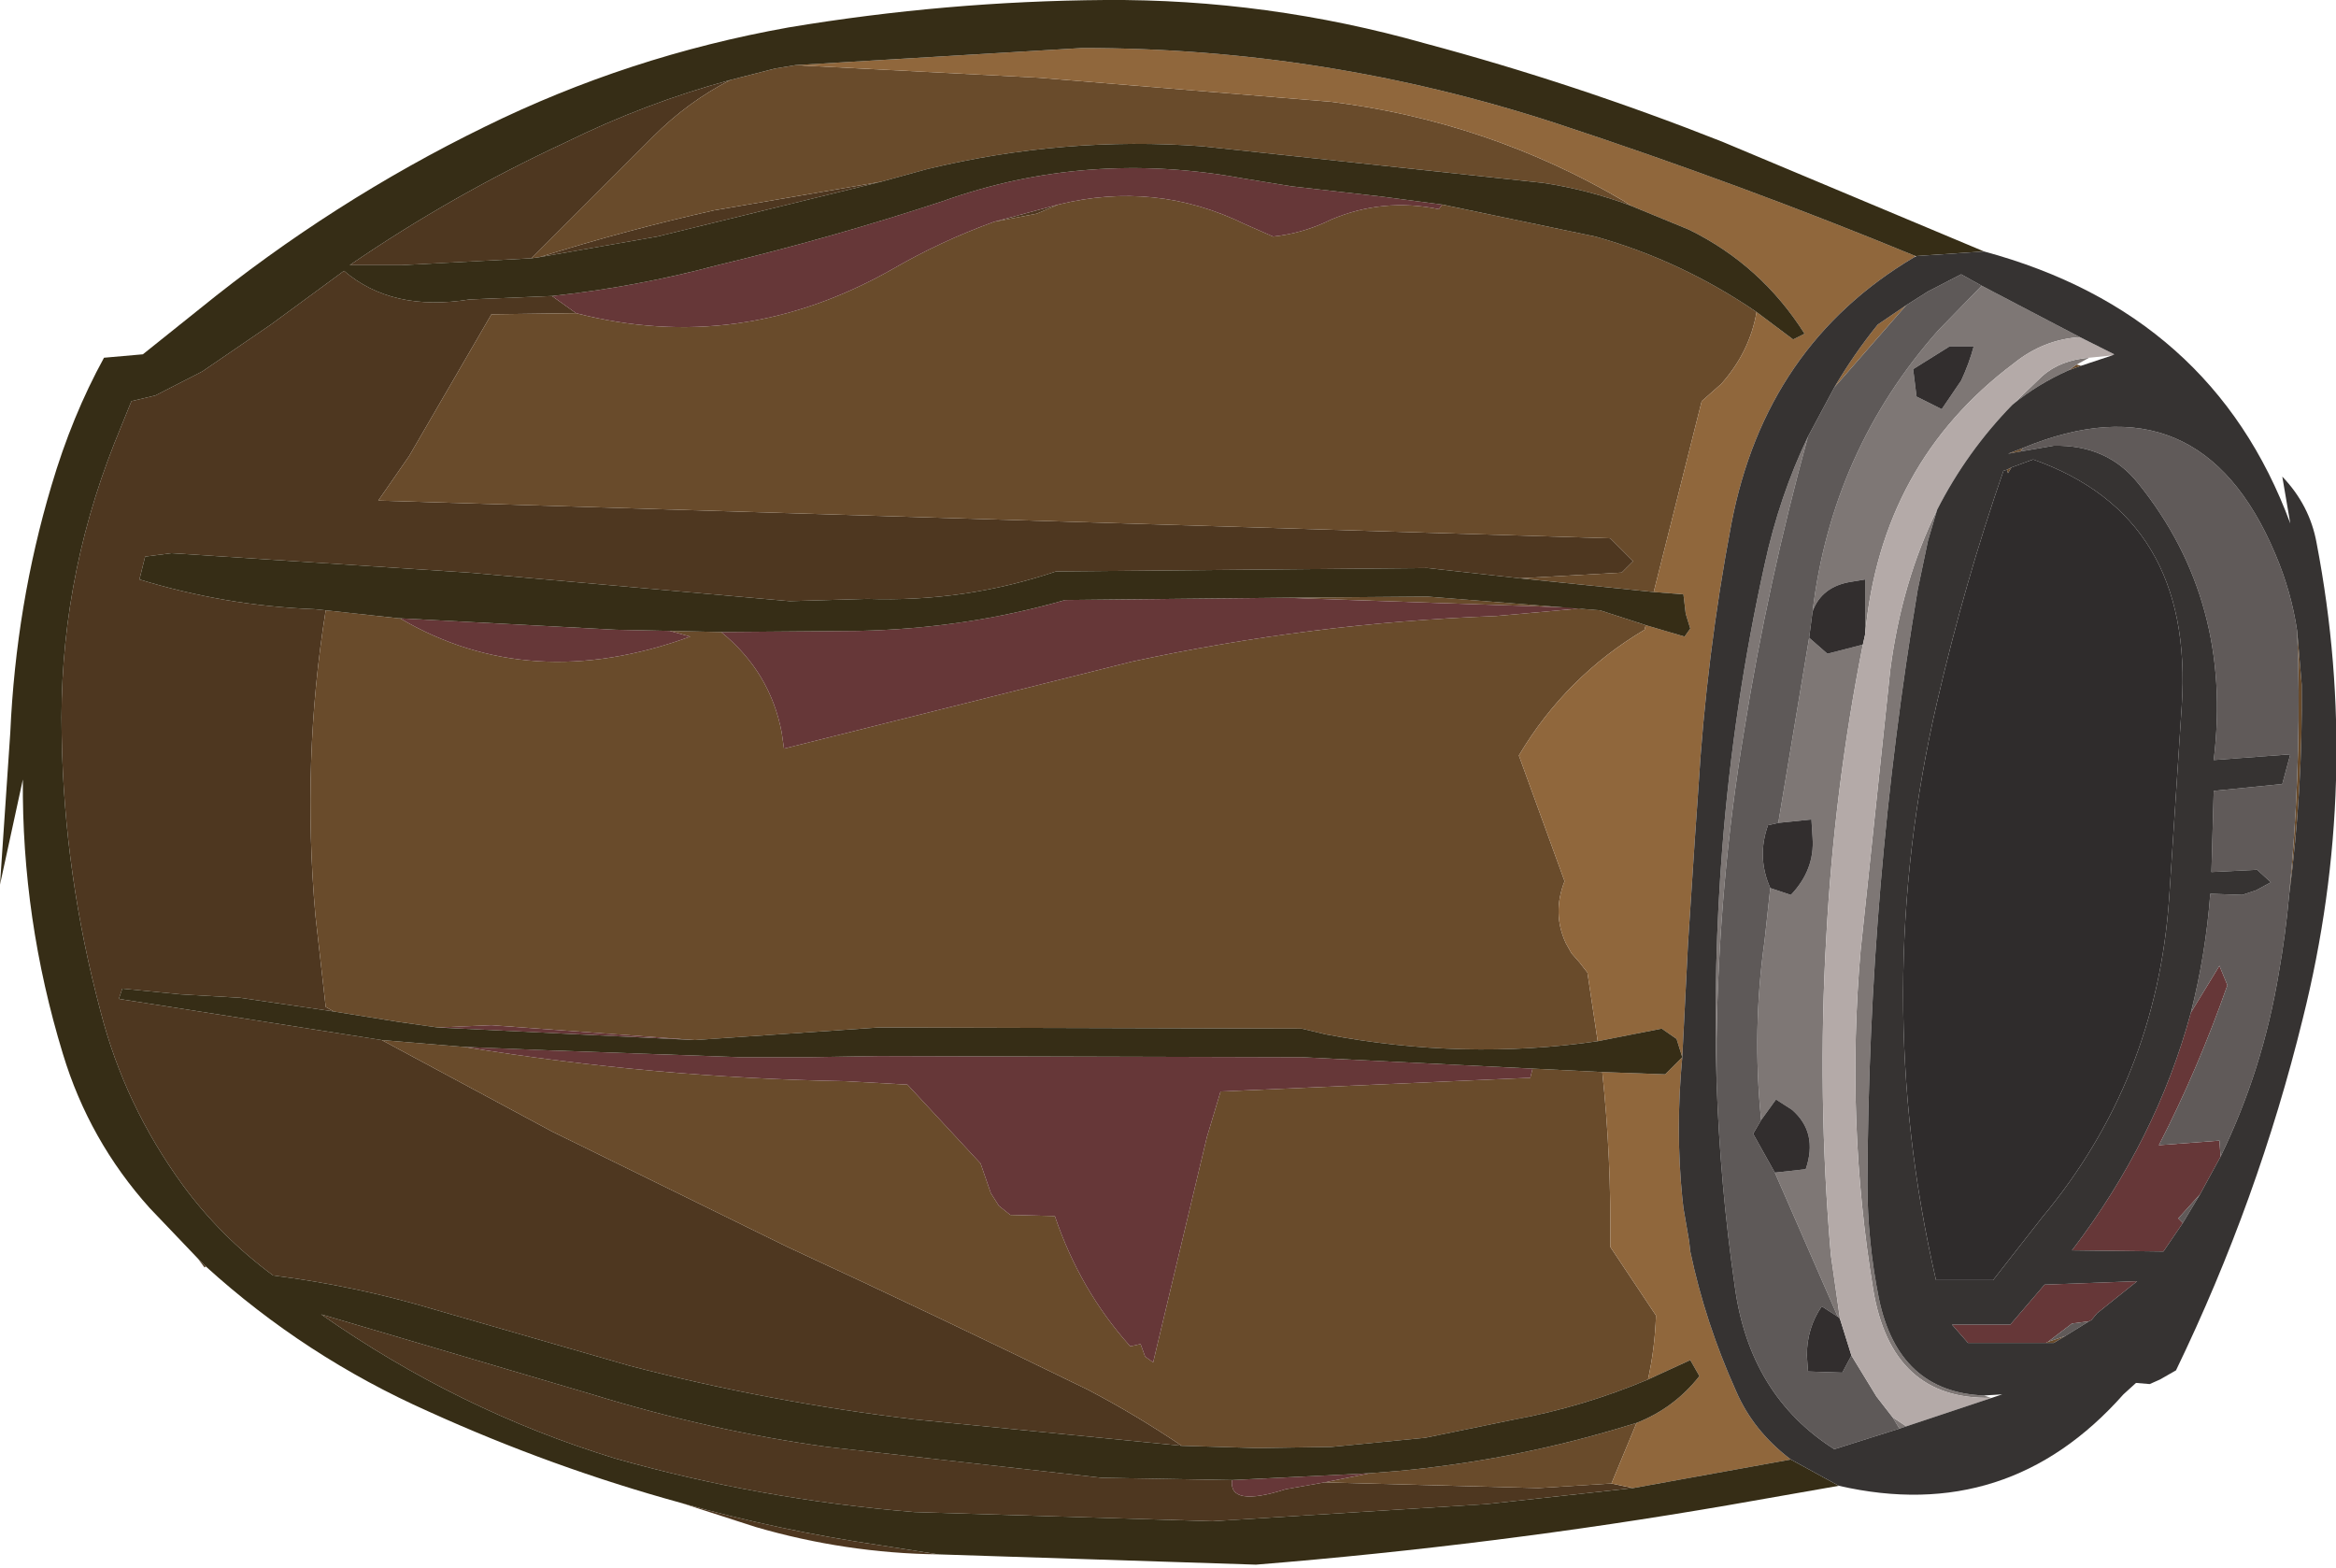 <?xml version="1.0" encoding="UTF-8" standalone="no"?>
<svg xmlns:ffdec="https://www.free-decompiler.com/flash" xmlns:xlink="http://www.w3.org/1999/xlink" ffdec:objectType="frame" height="68.6px" width="102.2px" xmlns="http://www.w3.org/2000/svg">
  <g transform="matrix(1.0, 0.0, 0.0, 1.0, 0.0, 0.0)">
    <use ffdec:characterId="615" height="68.6" transform="matrix(-1.0, 0.0, 0.0, 1.0, 102.2, 0.0)" width="102.2" xlink:href="#sprite0"/>
  </g>
  <defs>
    <g id="sprite0" transform="matrix(1.0, 0.0, 0.0, 1.0, 0.0, 0.0)">
      <use ffdec:characterId="614" height="68.6" transform="matrix(1.0, 0.0, 0.0, 1.0, 0.0, 0.0)" width="102.2" xlink:href="#shape0"/>
    </g>
    <g id="shape0" transform="matrix(1.0, 0.0, 0.0, 1.0, 0.0, 0.0)">
      <path d="M70.25 3.5 Q73.95 4.5 77.5 6.25 82.45 8.55 86.9 11.6 L84.65 11.6 78.95 11.3 73.6 5.95 Q72.1 4.45 70.25 3.5 M78.6 11.25 L73.45 10.35 63.65 7.95 70.95 9.2 Q74.75 10.05 78.6 11.25 M78.05 12.95 L81.65 13.1 Q85.05 13.65 87.15 11.85 L90.35 14.2 93.35 16.25 95.4 17.3 96.45 17.55 97.2 19.4 Q99.65 25.6 99.5 32.2 99.4 38.25 97.8 44.25 96.75 48.35 94.2 51.85 92.55 54.1 90.25 55.8 86.65 56.25 83.15 57.3 L74.65 59.75 Q68.5 61.35 62.15 62.1 L50.5 63.25 Q52.5 61.9 54.6 60.8 61.15 57.6 67.75 54.55 L78.05 49.5 85.5 45.5 97.0 43.7 96.85 43.25 94.3 43.5 91.7 43.65 87.6 44.25 87.95 44.05 88.4 40.05 Q89.0 33.25 87.95 26.7 L88.45 26.65 Q92.35 26.5 96.1 25.35 L95.85 24.35 94.7 24.2 81.7 25.05 67.65 26.3 64.25 26.2 Q60.0 26.35 56.0 25.0 L39.75 24.85 35.7 25.3 31.25 25.05 30.75 24.55 31.75 23.55 85.65 21.9 84.3 19.95 80.7 13.75 77.0 13.7 78.05 12.95 M48.3 64.75 L54.0 64.65 66.0 63.3 Q71.1 62.6 76.3 61.0 L88.15 57.5 Q82.15 61.7 75.3 63.8 68.95 65.6 62.2 66.15 L49.15 66.55 37.15 65.8 30.75 65.1 31.7 64.9 34.9 65.1 44.25 64.85 45.95 65.15 Q48.45 65.95 48.3 64.75 M61.15 68.0 L63.7 67.6 Q68.15 66.95 72.4 65.75 L69.15 66.8 Q65.2 67.95 61.15 68.0 M93.2 55.4 L93.55 55.05 93.25 55.45 93.2 55.4 M58.7 9.7 L56.85 9.35 55.9 8.95 58.7 9.7" fill="#4e3720" fill-rule="evenodd" stroke="none"/>
      <path d="M70.25 3.5 Q72.1 4.45 73.6 5.95 L78.95 11.3 78.6 11.25 Q74.75 10.05 70.95 9.2 L63.65 7.95 61.65 7.4 Q55.65 5.95 49.6 6.4 L34.7 8.0 Q32.7 8.3 30.85 9.0 L31.15 8.8 Q37.1 5.3 44.0 4.45 L56.75 3.4 67.4 2.85 68.3 3.0 70.25 3.5 M25.35 13.65 Q28.65 11.4 32.4 10.35 L39.1 8.95 39.25 9.15 Q41.7 8.65 43.95 9.6 45.15 10.2 46.5 10.35 L47.75 9.8 Q51.65 7.9 55.9 8.95 L56.85 9.35 58.7 9.7 Q61.05 10.55 63.2 11.8 69.85 15.55 77.0 13.7 L80.7 13.75 84.3 19.95 85.65 21.9 31.75 23.55 30.75 24.55 31.25 25.05 35.7 25.3 29.85 25.9 27.75 17.55 26.9 16.8 Q25.65 15.4 25.35 13.65 M50.5 63.25 L47.2 63.35 43.95 63.3 39.85 62.9 35.95 62.1 Q32.95 61.55 30.1 60.35 29.8 59.0 29.75 57.55 L31.75 54.55 Q31.7 50.65 32.1 46.9 L35.15 46.75 35.25 47.15 48.8 47.75 49.4 49.75 51.75 59.6 52.1 59.35 52.3 58.8 52.75 58.9 Q54.95 56.45 56.05 53.2 L58.0 53.15 58.5 52.75 58.85 52.2 59.3 50.9 62.5 47.45 65.2 47.3 Q73.6 47.15 81.9 45.8 L85.5 45.5 78.05 49.5 67.75 54.55 Q61.15 57.6 54.6 60.8 52.5 61.9 50.5 63.25 M30.6 62.25 L31.6 62.55 Q36.2 63.9 41.0 64.35 L42.25 64.45 44.25 64.85 34.9 65.1 31.7 64.9 30.6 62.25 M87.95 26.7 Q89.0 33.25 88.4 40.05 L87.95 44.05 87.6 44.25 84.8 44.7 83.05 44.95 80.7 44.85 71.8 45.5 63.75 44.95 45.25 45.0 44.2 45.25 Q38.15 46.4 32.3 45.55 L32.75 42.55 33.1 42.1 33.45 41.7 33.7 41.25 Q34.3 39.95 33.75 38.55 L35.75 33.05 Q33.7 29.6 30.25 27.55 L30.2 27.35 30.35 27.3 32.2 26.7 39.75 26.1 46.0 26.15 32.85 26.6 36.75 26.95 Q44.85 27.25 52.7 28.95 L67.9 32.75 68.0 32.05 Q68.5 29.4 70.65 27.65 L72.9 27.6 72.0 27.85 Q79.0 30.4 84.7 27.05 L84.75 27.05 87.95 26.7 M11.7 16.2 L11.15 16.0 11.35 15.95 11.7 16.2 M13.8 19.75 L13.7 19.6 14.35 19.85 13.8 19.75 M1.7 27.6 L1.65 29.0 Q1.55 34.1 2.05 39.15 1.45 34.55 1.5 29.95 L1.7 27.6 M14.2 20.45 L14.4 20.55 14.35 20.7 14.2 20.45 M12.6 58.7 L12.7 58.75 12.35 58.75 11.85 58.45 12.6 58.7" fill="#694b2b" fill-rule="evenodd" stroke="none"/>
      <path d="M39.1 8.95 L41.75 8.6 45.7 8.15 47.85 7.8 Q54.65 6.55 60.95 8.8 65.8 10.4 70.8 11.6 74.35 12.55 78.05 12.95 L77.0 13.7 Q69.85 15.55 63.2 11.8 61.05 10.55 58.7 9.7 L55.9 8.95 Q51.65 7.9 47.75 9.8 L46.5 10.35 Q45.15 10.2 43.95 9.6 41.7 8.65 39.25 9.15 L39.1 8.95 M42.25 64.45 L48.3 64.75 Q48.45 65.95 45.95 65.15 L44.25 64.85 42.25 64.45 M84.7 27.05 Q79.0 30.4 72.0 27.85 L72.9 27.6 75.25 27.55 84.7 27.05 M70.65 27.65 Q68.5 29.4 68.0 32.05 L67.9 32.75 52.7 28.95 Q44.85 27.25 36.75 26.95 L32.85 26.6 46.0 26.15 55.6 26.25 Q59.95 27.5 64.65 27.6 L70.65 27.65 M71.8 45.5 L80.7 44.85 83.05 44.95 71.8 45.5 M81.9 45.8 Q73.6 47.15 65.2 47.3 L62.5 47.45 59.3 50.9 58.85 52.2 58.5 52.75 58.0 53.15 56.05 53.2 Q54.95 56.45 52.75 58.9 L52.3 58.8 52.1 59.35 51.75 59.6 49.4 49.75 48.8 47.75 35.25 47.15 35.15 46.75 45.25 46.25 63.75 46.2 66.8 46.25 69.8 46.25 78.2 45.95 81.9 45.8 M5.05 50.6 L5.1 49.9 7.75 50.1 Q6.05 46.8 4.75 43.1 L5.1 42.25 6.35 44.3 Q7.85 49.85 11.55 54.7 L7.55 54.75 6.7 53.5 6.9 53.3 5.95 52.25 5.05 50.6 M10.8 57.8 L10.7 57.75 10.45 57.45 8.7 56.05 12.75 56.2 14.25 57.95 16.8 57.95 16.1 58.75 12.7 58.75 12.6 58.7 11.55 57.9 10.8 57.8" fill="#663738" fill-rule="evenodd" stroke="none"/>
      <path d="M30.85 9.0 L28.3 10.05 Q25.15 11.6 23.25 14.6 L23.75 14.85 25.35 13.65 Q25.65 15.4 26.9 16.8 L27.75 17.55 29.85 25.9 28.55 26.0 28.45 26.85 28.25 27.5 28.5 27.85 30.2 27.35 30.25 27.55 Q33.7 29.6 35.75 33.05 L33.75 38.55 Q34.3 39.95 33.7 41.25 L33.45 41.7 33.1 42.1 32.75 42.55 32.3 45.55 29.5 45.0 28.85 45.45 28.6 46.25 29.35 47.0 32.1 46.9 Q31.7 50.65 31.75 54.55 L29.75 57.55 Q29.8 59.0 30.1 60.35 L28.25 59.5 27.85 60.2 Q28.95 61.6 30.6 62.25 L31.7 64.9 30.75 65.1 23.85 63.85 Q25.5 62.6 26.25 60.85 27.6 57.85 28.25 54.75 L28.3 54.3 28.55 52.85 28.6 52.4 Q28.9 49.4 28.6 46.25 L28.35 41.3 28.05 36.7 27.9 34.55 Q27.55 28.7 26.45 22.9 24.95 15.1 18.45 11.25 L18.4 11.2 Q26.05 8.05 34.1 5.4 44.2 2.1 54.85 2.1 L67.4 2.85 56.75 3.4 44.0 4.45 Q37.1 5.3 31.15 8.8 L30.85 9.0 M18.8 13.35 L20.05 14.2 Q21.1 15.5 21.95 16.95 L18.8 13.35" fill="#90673c" fill-rule="evenodd" stroke="none"/>
      <path d="M23.1 19.1 Q24.35 21.7 25.0 24.7 26.35 30.8 26.85 37.1 27.25 42.2 27.1 47.3 L27.1 45.45 Q27.0 38.6 25.9 32.0 24.85 25.45 23.1 19.1 M19.1 62.5 L18.8 62.4 19.4 62.0 19.1 62.5 M15.4 61.05 Q19.15 60.9 20.0 56.8 20.5 54.3 20.5 51.8 20.45 38.65 18.3 25.8 L17.85 23.65 17.45 22.3 Q19.0 25.45 19.5 29.3 L20.8 41.6 Q21.45 49.1 20.25 56.4 19.45 61.25 15.1 61.15 L15.4 61.05 M14.15 17.7 Q13.05 16.8 11.7 16.2 L11.35 15.95 10.8 15.65 Q12.05 15.75 12.85 16.45 L14.15 17.7 M11.2 14.75 L15.5 12.5 17.4 14.45 Q22.05 19.7 22.9 26.75 22.5 25.65 21.2 25.45 L20.6 25.35 20.6 27.75 Q19.9 20.25 14.1 15.9 12.8 14.85 11.2 14.75 M16.9 15.15 L15.85 15.15 Q16.05 15.9 16.4 16.65 L17.25 17.9 18.35 17.35 18.5 16.15 16.9 15.15 M20.7 28.2 L22.25 28.6 23.05 27.9 24.4 36.0 22.95 35.85 22.9 36.65 Q22.8 38.05 23.85 39.15 L24.75 38.85 25.0 41.15 Q25.55 45.05 25.15 49.0 L24.5 48.1 23.8 48.55 Q22.65 49.55 23.2 51.15 L24.55 51.3 21.8 57.6 21.7 57.7 22.1 54.9 Q22.7 47.9 22.3 41.0 21.95 34.5 20.7 28.2" fill="#7e7775" fill-rule="evenodd" stroke="none"/>
      <path d="M27.1 47.3 Q26.95 51.8 26.3 56.3 25.65 61.05 21.95 63.4 L19.1 62.5 19.4 62.0 20.1 61.1 21.2 59.3 21.6 60.05 23.1 60.0 23.15 59.3 Q23.15 58.1 22.5 57.15 L21.8 57.6 24.55 51.3 25.5 49.6 25.15 49.0 Q25.55 45.05 25.0 41.15 L24.75 38.85 Q25.35 37.5 24.85 36.1 L24.4 36.0 23.05 27.9 22.9 26.75 Q22.05 19.7 17.4 14.45 L15.5 12.5 16.4 12.0 17.85 12.75 18.8 13.35 21.95 16.95 23.1 19.1 Q24.85 25.45 25.9 32.0 27.0 38.6 27.1 45.45 L27.1 47.3" fill="#5e5958" fill-rule="evenodd" stroke="none"/>
      <path d="M13.7 19.6 L13.8 19.75 12.35 19.5 Q10.0 19.45 8.65 21.15 4.5 26.3 5.35 33.25 L2.0 33.0 2.35 34.3 5.35 34.6 5.45 38.15 3.45 38.05 2.85 38.6 3.5 38.95 4.1 39.15 5.5 39.1 Q5.7 41.75 6.35 44.3 L5.1 42.25 4.75 43.1 Q6.05 46.8 7.75 50.1 L5.1 49.9 5.05 50.6 Q3.2 46.8 2.5 42.55 2.2 40.85 2.05 39.15 1.55 34.1 1.65 29.0 L1.7 27.6 Q1.95 25.9 2.65 24.25 5.95 16.4 13.7 19.6 M10.8 57.8 L11.55 57.9 12.6 58.7 11.85 58.45 10.8 57.8 M5.95 52.25 L6.9 53.3 6.7 53.5 5.95 52.25" fill="#605a59" fill-rule="evenodd" stroke="none"/>
      <path d="M14.2 20.45 L14.35 20.7 14.4 20.55 14.55 20.6 Q16.25 25.5 17.45 30.7 20.4 43.45 17.5 56.0 L15.0 56.0 12.85 53.25 Q7.85 47.25 7.3 39.3 L6.75 30.9 Q6.2 22.6 13.25 20.1 L14.2 20.45" fill="#2f2c2c" fill-rule="evenodd" stroke="none"/>
      <path d="M16.9 15.15 L18.5 16.15 18.35 17.35 17.25 17.9 16.4 16.65 Q16.05 15.9 15.85 15.15 L16.9 15.15 M23.05 27.9 L22.25 28.6 20.7 28.2 20.6 27.75 20.6 25.35 21.2 25.45 Q22.5 25.65 22.9 26.75 L23.05 27.9 M21.7 57.7 L21.8 57.6 22.5 57.15 Q23.15 58.1 23.15 59.3 L23.1 60.0 21.6 60.05 21.2 59.3 21.7 57.7 M24.55 51.3 L23.2 51.15 Q22.65 49.55 23.8 48.55 L24.5 48.1 25.15 49.0 25.5 49.6 24.55 51.3 M24.75 38.85 L23.85 39.15 Q22.8 38.05 22.9 36.65 L22.95 35.85 24.4 36.0 24.85 36.1 Q25.35 37.5 24.75 38.85" fill="#322e2e" fill-rule="evenodd" stroke="none"/>
      <path d="M18.8 62.4 L15.05 61.15 15.1 61.15 Q19.45 61.25 20.25 56.4 21.45 49.1 20.8 41.6 L19.5 29.3 Q19.0 25.45 17.45 22.3 16.15 19.75 14.15 17.7 L12.85 16.45 Q12.05 15.75 10.8 15.65 L9.8 15.55 9.7 15.5 11.2 14.75 Q12.8 14.85 14.1 15.9 19.9 20.25 20.6 27.75 L20.7 28.2 Q21.95 34.5 22.3 41.0 22.7 47.9 22.1 54.9 L21.7 57.7 21.2 59.3 20.1 61.1 19.4 62.0 18.8 62.4" fill="#b4aaa8" fill-rule="evenodd" stroke="none"/>
      <path d="M78.95 11.3 L84.65 11.6 86.9 11.6 Q82.45 8.55 77.5 6.25 73.95 4.5 70.25 3.5 L68.3 3.0 67.4 2.85 54.85 2.1 Q44.2 2.1 34.1 5.4 26.05 8.05 18.4 11.2 L18.35 11.2 15.4 11.0 26.85 6.2 Q33.3 3.65 39.85 1.9 46.75 -0.05 53.85 0.0 60.8 0.05 67.7 1.2 74.7 2.45 81.0 5.55 87.65 8.8 93.45 13.5 L95.95 15.5 97.65 15.65 Q99.05 18.2 99.95 21.25 101.5 26.45 101.75 32.05 L102.2 38.7 101.2 34.1 Q101.25 40.2 99.45 46.1 98.3 49.9 95.65 52.85 L93.55 55.05 93.2 55.4 Q88.85 59.35 83.45 61.75 78.05 64.2 72.4 65.75 68.15 66.95 63.7 67.6 L61.15 68.0 47.25 68.45 Q36.75 67.6 26.6 65.85 L21.75 65.0 23.85 63.85 30.75 65.1 37.15 65.8 49.15 66.55 62.2 66.15 Q68.95 65.6 75.3 63.8 82.15 61.7 88.15 57.5 L76.3 61.0 Q71.1 62.6 66.0 63.3 L54.0 64.65 48.3 64.75 42.25 64.45 41.0 64.35 Q36.2 63.9 31.6 62.55 L30.6 62.25 Q28.95 61.6 27.85 60.2 L28.25 59.5 30.1 60.35 Q32.95 61.55 35.95 62.1 L39.85 62.9 43.95 63.3 47.2 63.35 50.5 63.25 62.15 62.1 Q68.5 61.35 74.65 59.75 L83.15 57.3 Q86.65 56.25 90.25 55.8 92.55 54.1 94.2 51.85 96.75 48.35 97.8 44.25 99.4 38.25 99.5 32.2 99.65 25.6 97.2 19.4 L96.45 17.55 95.4 17.3 93.35 16.25 90.35 14.2 87.15 11.85 Q85.05 13.65 81.65 13.1 L78.05 12.95 Q74.35 12.55 70.8 11.6 65.8 10.4 60.95 8.8 54.65 6.55 47.85 7.8 L45.7 8.15 41.75 8.6 39.1 8.95 32.4 10.35 Q28.65 11.4 25.35 13.65 L23.75 14.85 23.25 14.6 Q25.15 11.6 28.3 10.05 L30.85 9.0 Q32.7 8.3 34.7 8.0 L49.6 6.4 Q55.65 5.95 61.65 7.4 L63.65 7.95 73.45 10.35 78.6 11.25 78.95 11.3 M35.7 25.3 L39.75 24.85 56.0 25.0 Q60.0 26.35 64.25 26.2 L67.65 26.3 81.7 25.05 94.7 24.2 95.85 24.35 96.1 25.35 Q92.35 26.5 88.45 26.65 L87.95 26.7 84.75 27.05 84.7 27.05 75.25 27.55 72.9 27.6 70.65 27.65 64.65 27.6 Q59.95 27.5 55.6 26.25 L46.0 26.15 39.75 26.1 32.2 26.7 30.35 27.3 30.2 27.35 28.5 27.85 28.25 27.5 28.45 26.85 28.55 26.0 29.85 25.9 35.7 25.3 M87.6 44.25 L91.7 43.65 94.3 43.5 96.85 43.25 97.0 43.7 85.5 45.5 81.9 45.8 78.2 45.95 69.8 46.25 66.8 46.25 63.75 46.2 45.25 46.25 35.15 46.75 32.1 46.9 29.35 47.0 28.6 46.25 28.85 45.45 29.5 45.0 32.3 45.55 Q38.15 46.4 44.2 45.25 L45.25 45.0 63.75 44.95 71.8 45.5 83.05 44.95 84.8 44.7 87.6 44.25" fill="#362d16" fill-rule="evenodd" stroke="none"/>
      <path d="M23.85 63.85 L21.75 65.0 Q14.35 66.7 9.3 61.0 L8.75 60.5 8.15 60.55 7.7 60.35 7.0 59.95 Q3.4 52.5 1.45 44.55 -1.15 34.15 0.85 23.75 1.15 22.1 2.35 20.85 L2.0 22.9 Q5.4 13.7 15.4 11.0 L18.35 11.2 18.45 11.25 Q24.95 15.1 26.45 22.9 27.55 28.7 27.9 34.55 L28.05 36.7 28.35 41.3 28.6 46.25 Q28.9 49.4 28.6 52.4 L28.55 52.85 28.3 54.3 28.25 54.75 Q27.6 57.85 26.25 60.85 25.5 62.6 23.85 63.85 M27.1 47.3 Q27.25 42.2 26.85 37.1 26.35 30.8 25.0 24.7 24.35 21.7 23.1 19.1 L21.95 16.95 Q21.1 15.5 20.05 14.2 L18.8 13.35 17.85 12.75 16.4 12.0 15.5 12.5 11.2 14.75 9.7 15.5 9.8 15.55 11.15 16.0 11.7 16.2 Q13.05 16.8 14.15 17.7 16.15 19.75 17.45 22.3 L17.85 23.65 18.3 25.8 Q20.45 38.65 20.5 51.8 20.5 54.3 20.0 56.8 19.15 60.9 15.4 61.05 L14.6 61.0 15.05 61.15 18.8 62.4 19.1 62.5 21.95 63.4 Q25.65 61.05 26.3 56.3 26.95 51.8 27.1 47.3 M13.7 19.6 Q5.95 16.4 2.65 24.25 1.95 25.9 1.7 27.6 L1.5 29.95 Q1.45 34.55 2.05 39.15 2.2 40.85 2.5 42.55 3.2 46.8 5.05 50.6 L5.95 52.25 6.7 53.5 7.55 54.75 11.55 54.7 Q7.85 49.85 6.35 44.3 5.7 41.75 5.5 39.1 L4.1 39.15 3.5 38.95 2.85 38.6 3.45 38.05 5.45 38.15 5.35 34.6 2.35 34.3 2.0 33.0 5.35 33.25 Q4.5 26.3 8.65 21.15 10.0 19.45 12.35 19.5 L13.8 19.75 14.35 19.85 13.7 19.6 M14.4 20.55 L14.2 20.45 13.25 20.1 Q6.2 22.6 6.75 30.9 L7.3 39.3 Q7.85 47.25 12.85 53.25 L15.0 56.0 17.5 56.0 Q20.4 43.45 17.45 30.7 16.25 25.5 14.55 20.6 L14.4 20.55 M12.7 58.75 L16.1 58.75 16.8 57.95 14.25 57.95 12.75 56.2 8.7 56.05 10.45 57.45 10.7 57.75 10.8 57.8 11.85 58.45 12.35 58.75 12.7 58.75" fill="#363332" fill-rule="evenodd" stroke="none"/>
    </g>
  </defs>
</svg>
